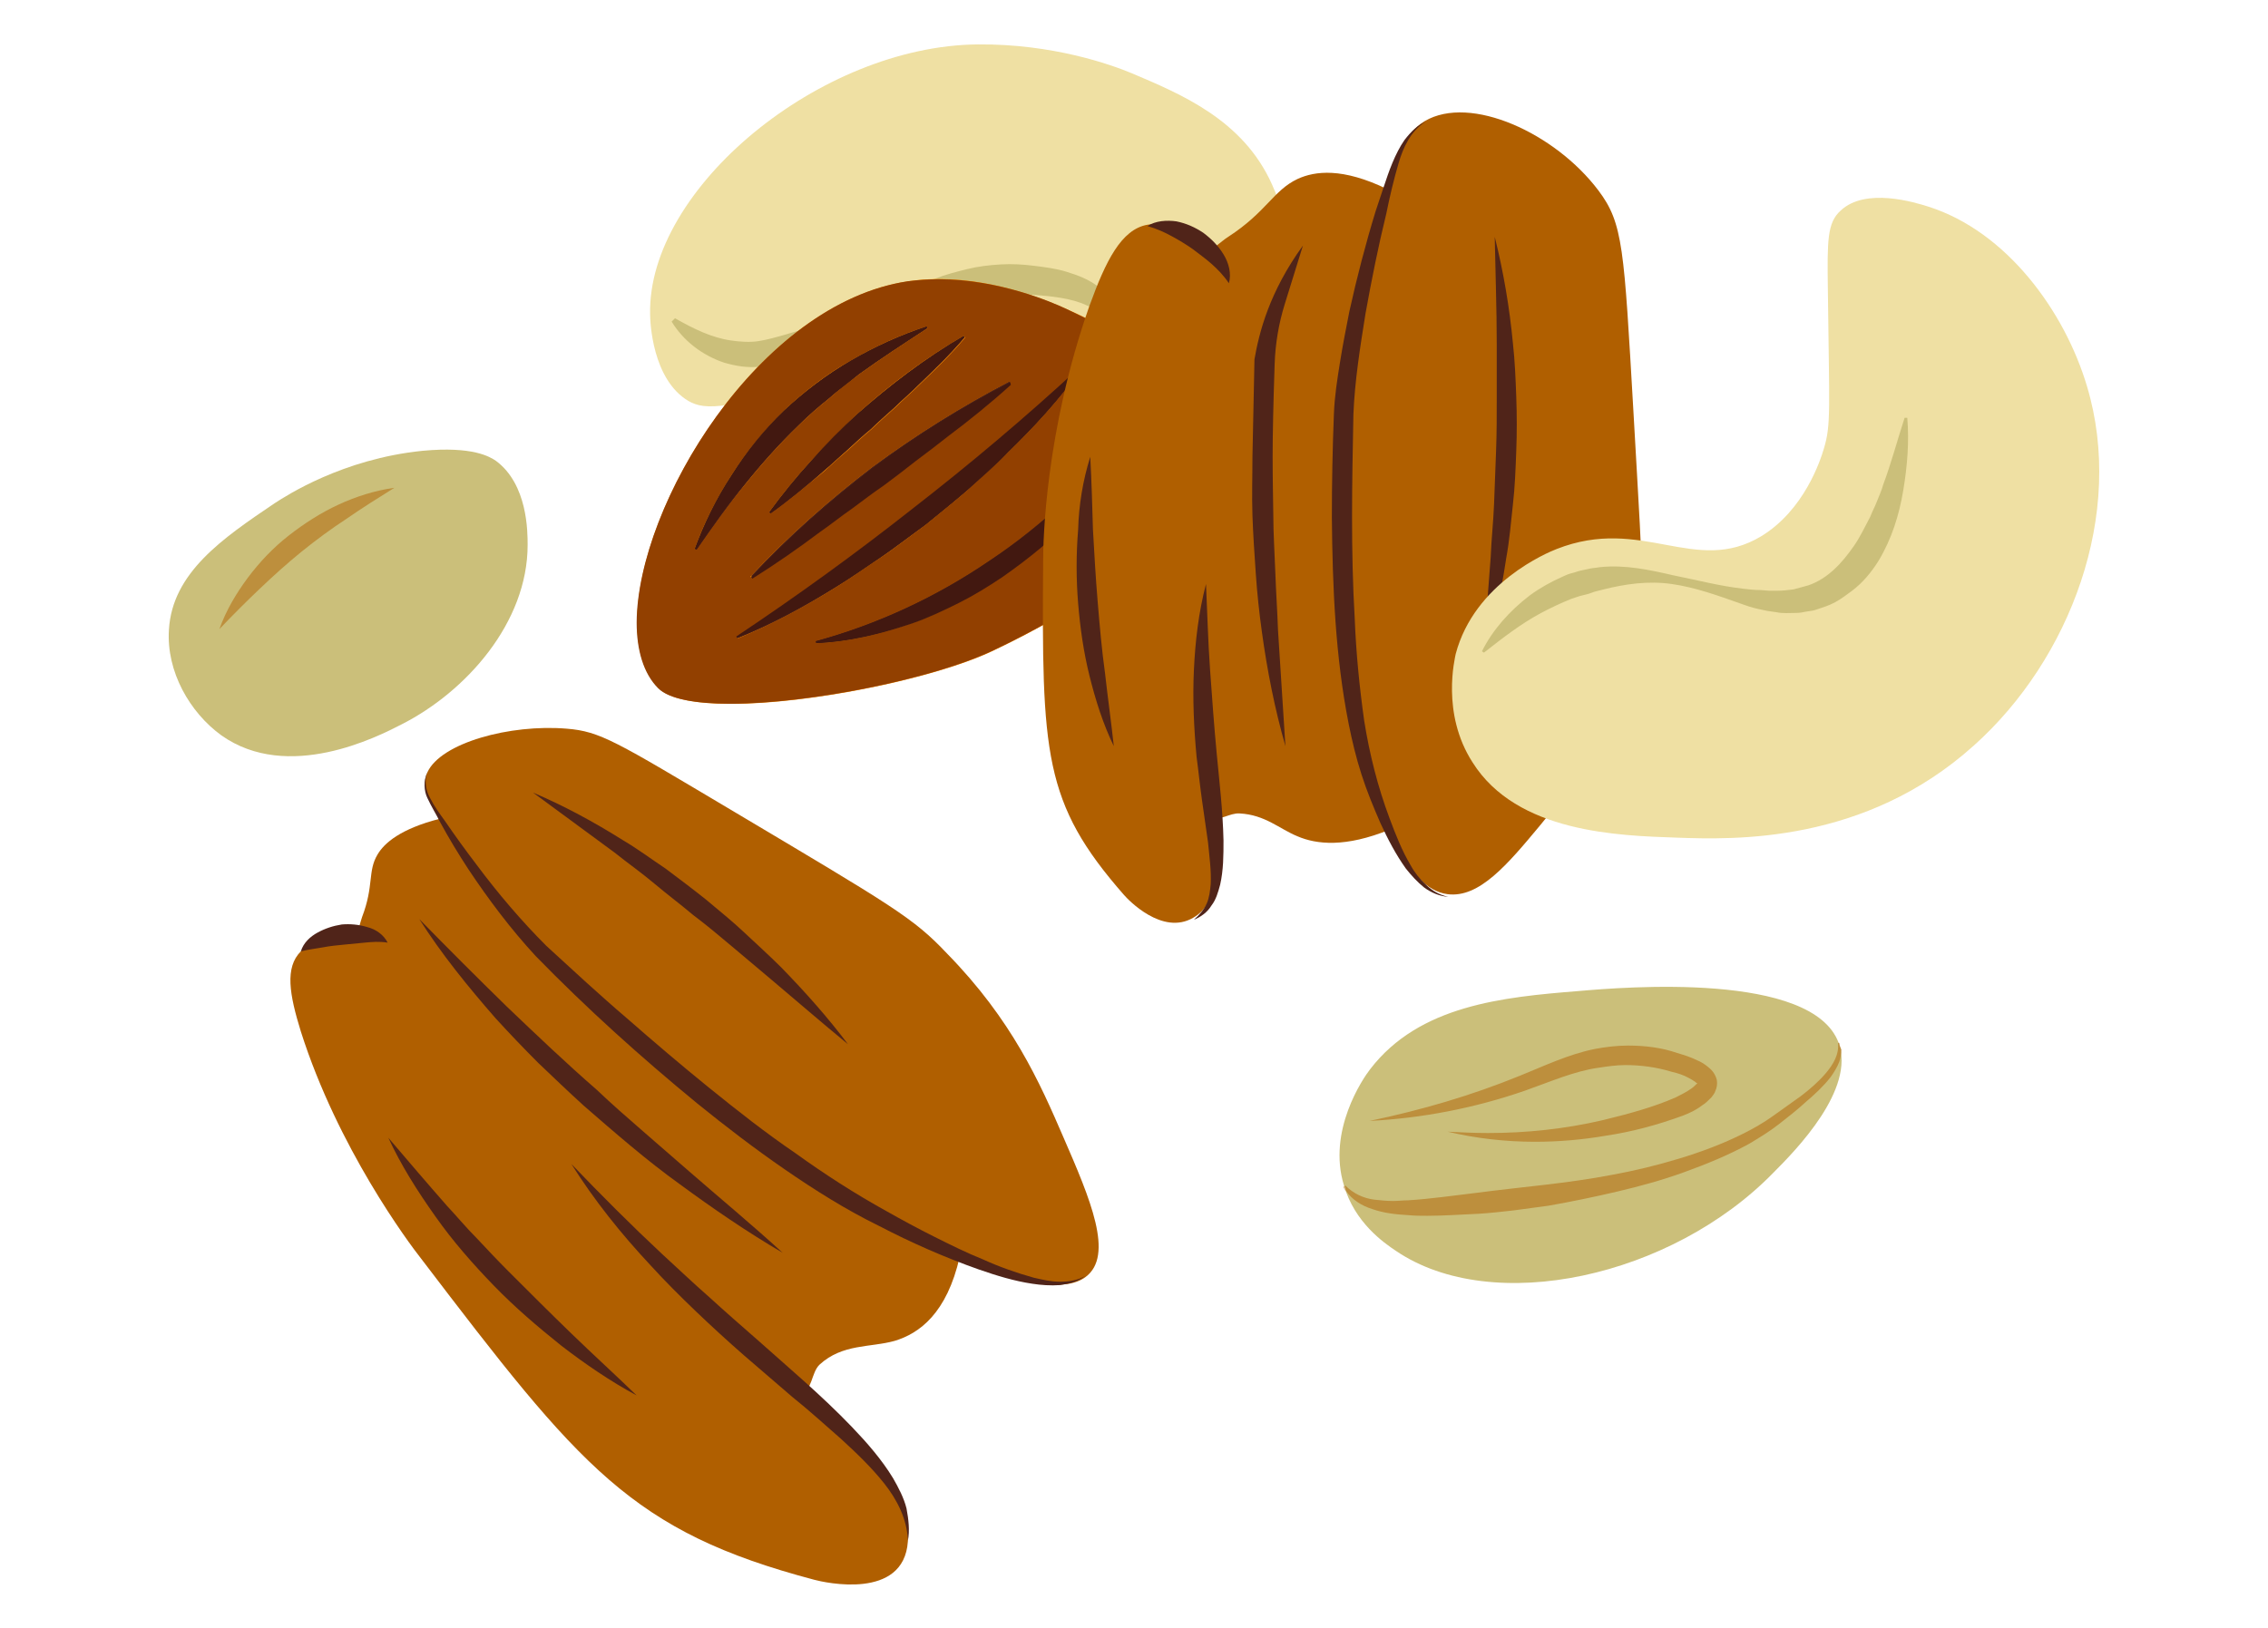 <?xml version="1.0" encoding="utf-8"?>
<!-- Generator: Adobe Illustrator 21.1.0, SVG Export Plug-In . SVG Version: 6.00 Build 0)  -->
<svg version="1.1" id="Layer_1" xmlns="http://www.w3.org/2000/svg" xmlns:xlink="http://www.w3.org/1999/xlink" x="0px" y="0px"
	 viewBox="0 0 337 242" style="enable-background:new 0 0 337 242;" xml:space="preserve">
<style type="text/css">
	.st0{fill:#EFE0A3;}
	.st1{fill:#CBBF7A;}
	.st2{fill:#FE9000;}
	.st3{fill:#502419;}
	.st4{fill:#924000;}
	.st5{fill:#421810;}
	.st6{fill:#B05F00;}
	.st7{fill:#D7AF7F;}
	.st8{fill:#BD8F3D;}
</style>
<g>
	<path class="st0" d="M126.7,55.3c11.2-3.4,12.8-4.3,17.2-4.3c7.5,0,14.3,2.3,15.8,2.9c6.1,2.2,6.3,3.7,10,4.3
		c5.6,0.9,12.6-0.9,17.2-5.7c7-7.4,5-18.8,2.1-25.1c-4.3-9.6-13.5-13.4-20.8-16.5c-3.1-1.3-11.8-4.4-22.9-4.3
		C121.9,6.8,96.2,28,96.6,46.7c0,1.1,0.3,9.7,5.7,12.9C104.8,61,107.8,61.1,126.7,55.3"/>
	<path class="st1" d="M100.3,47.3c2.8,1.6,5.5,2.9,8.3,3.3c1.4,0.2,2.8,0.3,4.1,0.1c1.3-0.2,2.7-0.6,4.1-1c2.9-0.9,6.1-1.6,9.1-2.6
		c3-1.1,5.9-2.3,8.7-3.7c1.4-0.7,2.9-1.4,4.4-2c1.5-0.6,3.1-1,4.7-1.4c1.6-0.4,3.3-0.6,5-0.7c1.7-0.1,3.3,0,4.9,0.2
		c1.6,0.2,3.3,0.4,4.9,0.9c1.6,0.5,3.3,1.1,4.8,2.3c2.9,2.4,4.2,5.7,4.4,9l-0.4,0.1c-0.7-1.4-1.6-2.7-2.6-3.8
		c-0.5-0.6-1-1.1-1.5-1.5c-0.6-0.5-1.1-0.9-1.7-1.1c-2.3-1.1-5.4-1.4-8.3-1.6c-1.5-0.1-3.1-0.2-4.5-0.2c-1.5,0-2.9,0-4.4,0.2
		c-1.5,0.2-2.9,0.5-4.5,0.8c-1.5,0.3-3,0.6-4.6,1c-3.1,0.7-6.1,1.6-9,2.9c-2.9,1.3-5.4,3.2-8.4,4.6c-1.5,0.7-3.1,1.3-4.9,1.4
		c-1.8,0.2-3.6-0.1-5.3-0.6c-3.3-1.1-6.1-3.3-7.8-6.1L100.3,47.3"/>
	<path class="st2" d="M135,41.8c10.7-1.6,21.1,3.1,23.4,4.1c4.7,2.1,19.3,8.7,20.6,19.3c2,15.7-26.6,29.2-31.6,31.6
		c-12.1,5.7-44,11-49.5,5.5C86.3,90.7,107.6,45.8,135,41.8"/>
	<path class="st3" d="M160.5,55c-3.2,4.5-6.9,8.5-10.8,12.3c-1.9,1.9-4,3.7-6,5.6c-2.1,1.8-4.2,3.5-6.3,5.2
		c-2.2,1.6-4.3,3.3-6.6,4.8c-2.3,1.5-4.5,3.1-6.8,4.5c-4.6,2.9-9.4,5.5-14.5,7.5l-0.2-0.2c9-5.9,17.7-12.3,26.2-19
		c8.5-6.6,16.8-13.6,24.7-20.9L160.5,55"/>
	<path class="st3" d="M150.2,57c-3.1,2.8-6.2,5.3-9.4,7.7c-1.6,1.3-3.2,2.4-4.7,3.6c-1.6,1.2-3.2,2.4-4.7,3.6
		c-1.6,1.1-3.2,2.4-4.8,3.5c-1.6,1.1-3.2,2.4-4.8,3.5c-3.2,2.4-6.5,4.7-10,6.9l-0.2-0.2c5.5-5.9,11.6-11.3,18-16.2
		c6.5-4.8,13.4-9.1,20.5-12.8L150.2,57"/>
	<path class="st3" d="M143.3,50.2c-2.2,2.6-4.6,4.9-6.9,7.1c-1.1,1.1-2.4,2.2-3.5,3.3c-1.2,1.1-2.4,2.1-3.5,3.2
		c-1.2,1-2.4,2.1-3.6,3.2c-1.2,1-2.4,2.1-3.6,3.2c-2.4,2.1-4.9,4.2-7.7,6.2l-0.2-0.2c1.9-2.6,4-5.2,6.2-7.6c2.2-2.4,4.5-4.7,6.9-7
		c4.9-4.4,10.1-8.3,15.8-11.6L143.3,50.2"/>
	<path class="st3" d="M137.8,48.8c-3.6,2.3-6.9,4.5-10.1,6.8c-1.6,1.2-3.2,2.4-4.6,3.7c-1.5,1.2-3,2.5-4.4,3.9
		c-2.8,2.7-5.4,5.6-7.9,8.7c-2.5,3.1-4.8,6.4-7.2,9.8l-0.3-0.1c1.4-3.9,3.3-7.6,5.5-11c2.2-3.5,4.9-6.7,7.8-9.6
		c3-2.8,6.3-5.4,9.9-7.4c3.6-2.1,7.3-3.8,11.3-5.1L137.8,48.8"/>
	<path class="st3" d="M168.1,63.9c-2,4.5-4.9,8.6-8.2,12.2c-1.6,1.9-3.4,3.5-5.3,5.2c-1.9,1.6-3.9,3.1-5.9,4.5
		c-2.1,1.4-4.2,2.6-6.4,3.8c-2.2,1.1-4.4,2.2-6.8,3c-4.6,1.7-9.5,2.8-14.4,3l-0.1-0.3c9.2-2.5,18-6.6,25.9-12
		c7.9-5.3,15-12,20.8-19.6L168.1,63.9"/>
	<path class="st4" d="M121.3,95.6l-0.1-0.3c9.2-2.5,18-6.6,25.9-12c7.9-5.3,15-12,20.8-19.6l0.2,0.2c-2,4.5-4.9,8.6-8.2,12.2
		c-1.6,1.9-3.4,3.5-5.3,5.2c-1.9,1.6-3.9,3.1-5.9,4.5c-2.1,1.4-4.2,2.6-6.4,3.8c-2.2,1.1-4.4,2.2-6.8,3
		C131,94.2,126.2,95.4,121.3,95.6 M111.7,85.9l-0.2-0.2c5.5-5.9,11.6-11.3,18-16.2c6.5-4.8,13.4-9.1,20.5-12.8l0.1,0.3
		c-3.1,2.8-6.2,5.3-9.4,7.7c-1.6,1.3-3.2,2.4-4.7,3.6c-1.6,1.2-3.2,2.4-4.7,3.6c-1.6,1.1-3.2,2.4-4.8,3.5c-1.6,1.1-3.2,2.4-4.8,3.5
		C118.5,81.4,115.3,83.7,111.7,85.9 M109.6,94.9l-0.2-0.2c9-5.9,17.7-12.3,26.2-19c8.5-6.6,16.8-13.6,24.7-20.9l0.2,0.2
		c-3.2,4.5-6.9,8.5-10.8,12.3c-1.9,1.9-4,3.7-6,5.6c-2.1,1.8-4.2,3.5-6.3,5.2c-2.2,1.6-4.3,3.3-6.6,4.8c-2.3,1.5-4.5,3.1-6.8,4.5
		C119.5,90.2,114.7,92.8,109.6,94.9 M114.5,76.3l-0.2-0.2c1.9-2.6,4-5.2,6.2-7.6c2.2-2.4,4.5-4.7,6.9-7c4.9-4.4,10.1-8.3,15.8-11.6
		l0.2,0.3c-2.2,2.6-4.6,4.9-6.9,7.1c-1.1,1.1-2.4,2.2-3.5,3.3c-1.2,1.1-2.4,2.1-3.5,3.2c-1.2,1-2.4,2.1-3.6,3.2
		c-1.2,1-2.4,2.1-3.6,3.2C119.8,72.2,117.3,74.3,114.5,76.3 M103.5,81.7l-0.3-0.1c1.4-3.9,3.3-7.6,5.5-11c2.2-3.5,4.9-6.7,7.8-9.6
		c3-2.8,6.3-5.4,9.9-7.4c3.6-2.1,7.3-3.8,11.3-5.1l0.1,0.3c-3.6,2.3-6.9,4.5-10.1,6.8c-1.6,1.2-3.2,2.4-4.6,3.7
		c-1.5,1.2-3,2.5-4.4,3.9c-2.8,2.7-5.4,5.6-7.9,8.7C108.2,75,105.9,78.3,103.5,81.7 M139.5,41.5c-1.5,0-3,0.1-4.6,0.3
		C112.8,45.1,94.7,75,94.6,92.5c0,4.1,1,7.6,3.2,9.8c1.6,1.6,5.6,2.3,10.7,2.3c12,0,30.3-3.8,38.8-7.8c4.9-2.3,31.8-15.1,31.7-30.1
		c0-0.5,0-1-0.1-1.6c-0.8-6.2-6.1-11-11.4-14.4c-0.5-0.3-0.9-0.6-1.4-0.8c-3.2-1.9-6.2-3.3-7.9-4.1C156.5,45,148.5,41.5,139.5,41.5"
		/>
	<path class="st5" d="M160.3,54.7c-7.9,7.3-16.2,14.3-24.7,20.9c-8.5,6.7-17.2,13-26.2,19l0.2,0.2c5.1-2.1,9.9-4.7,14.5-7.5
		c2.3-1.4,4.6-3,6.8-4.5c2.2-1.6,4.4-3.2,6.6-4.8c2.1-1.7,4.2-3.4,6.3-5.2c2-1.8,4.1-3.6,6-5.6c3.9-3.8,7.6-7.8,10.8-12.3
		L160.3,54.7"/>
	<path class="st5" d="M150.1,56.8c-7.2,3.7-14.1,8-20.5,12.8c-6.4,4.9-12.5,10.3-18,16.2l0.2,0.2c3.5-2.2,6.8-4.5,10-6.9
		c1.6-1.1,3.2-2.4,4.8-3.5c1.6-1.2,3.2-2.4,4.8-3.5c1.6-1.2,3.2-2.4,4.7-3.6c1.6-1.2,3.2-2.4,4.7-3.6c3.2-2.4,6.3-4.9,9.4-7.7
		L150.1,56.8"/>
	<path class="st5" d="M143.2,49.9c-5.7,3.3-10.9,7.3-15.8,11.6c-2.4,2.2-4.7,4.5-6.9,7c-2.2,2.4-4.3,5-6.2,7.6l0.2,0.2
		c2.8-2,5.3-4.1,7.7-6.2c1.3-1,2.4-2.1,3.6-3.2c1.2-1.1,2.3-2.2,3.6-3.2c1.2-1.1,2.3-2.2,3.5-3.2c1.1-1.1,2.4-2.1,3.5-3.3
		c2.3-2.2,4.7-4.5,6.9-7.1L143.2,49.9"/>
	<path class="st5" d="M137.7,48.5c-3.9,1.3-7.7,3-11.3,5.1c-3.6,2.1-6.9,4.6-9.9,7.4c-3,2.9-5.6,6.1-7.8,9.6
		c-2.3,3.5-4.1,7.2-5.5,11l0.3,0.1c2.4-3.5,4.7-6.8,7.2-9.8c2.5-3.1,5.1-6,7.9-8.7c1.4-1.4,2.9-2.7,4.4-3.9c1.5-1.3,3.1-2.4,4.6-3.7
		c3.2-2.3,6.6-4.5,10.1-6.8L137.7,48.5"/>
	<path class="st5" d="M167.9,63.7c-5.8,7.6-12.8,14.3-20.8,19.6c-7.9,5.4-16.7,9.5-25.9,12l0.1,0.3c4.9-0.2,9.7-1.4,14.4-3
		c2.3-0.8,4.6-1.9,6.8-3c2.2-1.1,4.3-2.4,6.4-3.8c2-1.4,4-2.9,5.9-4.5c1.8-1.7,3.7-3.3,5.3-5.2c3.3-3.7,6.1-7.7,8.2-12.2L167.9,63.7
		"/>
	<path class="st6" d="M108.5,120.3c-17-10.1-19.3-11.6-24.3-12c-8.4-0.7-18.7,2.1-20.7,6.5c-0.9,2,0.1,3.9,1.3,6
		c0.2,0.3,0.4,0.6,0.5,0.9c-5.8,1.5-8.2,3.6-9.2,5.3c-1.5,2.5-0.5,4.6-2.3,9.3c-0.3,0.8-0.7,2.9-1,2.3c0,0,0,0.1,0.2,0.2
		c-3-0.1-6.5,0.8-8.3,2.6c-2.4,2.4-1.7,6.4,0,11.9c5.5,17.3,16,31.4,17.9,33.8c23.7,31.1,31.2,40.5,58.4,47.7
		c1.5,0.4,13.3,3.1,13.9-5.7c0.5-6.8-6-13.4-15.9-22.2c1.7,0,1.5-2.9,2.8-4.1c3.4-3.1,7.5-2.5,11.1-3.5c3.7-1.1,7.8-4.1,9.7-12.5
		l0,0c10.1,4.4,15.9,5.1,18.7,3c4.3-3.2,0.7-11.6-3.3-20.8c-3.5-8.1-7.6-17.4-17.3-27.3C135.7,136.4,132.7,134.7,108.5,120.3z"/>
	<path class="st3" d="M134.9,229c-0.1-3.2-1.6-6.1-3.5-8.5c-1.9-2.4-4.2-4.6-6.5-6.7c-2.4-2.1-4.7-4.2-7.2-6.2l-7.2-6.2
		c-2.4-2.1-4.8-4.3-7.1-6.5c-2.3-2.2-4.6-4.5-6.7-6.8c-4.4-4.7-8.4-9.7-11.8-15.1c4.4,4.6,8.9,9.1,13.5,13.4c2.3,2.1,4.6,4.3,7,6.4
		c2.3,2.1,4.7,4.2,7.1,6.3c4.7,4.2,9.6,8.3,14.1,13c2.2,2.3,4.4,4.8,6.1,7.6c0.8,1.4,1.6,2.9,2,4.5C135,225.8,135.2,227.5,134.9,229
		z"/>
	<path class="st3" d="M57.6,140.1c-1.3-0.2-2.3-0.1-3.4,0c-1,0.1-2.1,0.2-3.1,0.3c-1,0.1-2.1,0.2-3.1,0.4c-1.1,0.2-2.1,0.3-3.3,0.6
		c0.4-1.3,1.4-2.2,2.5-2.8c1.1-0.6,2.3-1,3.6-1.2c1.2-0.1,2.5,0,3.8,0.4C55.8,138.1,57,138.9,57.6,140.1z"/>
	<path class="st3" d="M63.5,114.8c-0.5,1.3-0.2,2.7,0.4,3.8c0.6,1.2,1.4,2.3,2.2,3.4c1.5,2.2,3.1,4.4,4.7,6.5
		c3.2,4.3,6.7,8.4,10.4,12.1l5.9,5.4c2,1.8,4,3.6,6,5.3c4,3.5,8.1,7,12.3,10.4c4.2,3.4,8.4,6.7,12.8,9.7c4.3,3.1,8.8,6,13.5,8.6
		c2.3,1.3,4.7,2.6,7.1,3.8c2.4,1.2,4.8,2.4,7.3,3.4c2.4,1.1,5,2,7.5,2.7c1.3,0.3,2.6,0.6,3.9,0.6c1.3,0,2.7-0.2,3.8-0.9
		c-1.1,0.9-2.4,1.2-3.8,1.4c-1.4,0.1-2.8,0-4.1-0.2c-2.7-0.4-5.3-1.2-7.9-2.1c-5.1-1.8-10.1-4-14.9-6.5c-4.9-2.4-9.5-5.3-14-8.4
		c-4.5-3.1-8.8-6.4-13-9.8c-8.4-6.9-16.4-14.1-24-21.9c-3.7-4-7-8.4-10-12.9c-1.5-2.3-2.9-4.6-4.2-7c-0.6-1.2-1.3-2.3-1.9-3.6
		C63,117.6,62.9,116,63.5,114.8z"/>
	<path class="st3" d="M79.2,117.8c4.7,2,9.1,4.4,13.4,7.1c2.2,1.3,4.2,2.8,6.3,4.2c2,1.5,4,3,6,4.6c1.9,1.6,3.9,3.2,5.7,4.9
		c1.8,1.7,3.7,3.4,5.5,5.2c3.5,3.6,6.9,7.4,9.9,11.4c-3.9-3.2-7.7-6.5-11.5-9.7c-1.9-1.6-3.8-3.2-5.7-4.8c-1.9-1.6-3.8-3.2-5.8-4.7
		c-1.9-1.6-3.9-3.1-5.8-4.7c-1.9-1.6-3.9-3-5.9-4.6L79.2,117.8z"/>
	<path class="st3" d="M62.3,136.6c4.3,4.4,8.6,8.7,13,13c4.4,4.2,8.8,8.4,13.4,12.4c2.2,2.1,4.5,4.1,6.8,6.1c2.3,2,4.6,4,6.9,6
		c4.6,4,9.3,7.9,13.9,12.1c-5.3-3.1-10.4-6.6-15.3-10.2c-2.5-1.8-4.9-3.7-7.3-5.7c-2.4-2-4.7-4-7-6c-2.3-2.1-4.5-4.2-6.7-6.3
		c-2.2-2.2-4.3-4.4-6.4-6.7C69.5,146.6,65.6,141.8,62.3,136.6z"/>
	<path class="st3" d="M57.7,169.1c2.9,3.4,5.8,6.8,8.7,10.1c1.5,1.6,2.9,3.3,4.5,4.9c1.5,1.6,3,3.2,4.6,4.8c3.1,3.1,6.2,6.2,9.4,9.3
		c3.2,3.1,6.5,6.1,9.7,9.2c-3.9-2.1-7.7-4.7-11.2-7.4c-3.5-2.8-6.9-5.7-10-8.9c-3.1-3.2-6.1-6.6-8.7-10.3
		C62,177,59.6,173.2,57.7,169.1z"/>
	<g>
		<path class="st6" d="M242.7,61c-1.4-24.1-1.5-27.8-5.2-32.7c-6.4-8.5-19-14.3-25.8-10.3c-3,1.8-4.1,5.1-5.2,8.6
			c-0.2,0.5-0.3,1-0.4,1.5c-6.6-3.2-10.7-2.7-13.3-1.5c-3.6,1.7-4.6,4.9-10.3,8.6c-1,0.6-3,2.6-2.8,1.6c0,0,0,0.1,0,0.3
			c-2.5-2.5-6.3-4.2-9.2-3.7c-3.9,0.7-6.2,5.4-8.6,12c-6.6,18.7-6.9,35.2-6.9,37.8c-0.2,28.8,0,36.1,12,49.8
			c0.6,0.7,5.7,6.1,10.3,3.4c3.8-2.2,3.7-7.2,2.9-15c1,0.7,2.5-0.6,4-0.5c3.8,0.2,5.9,2.3,8.6,3.4c2.8,1.2,7.1,1.7,13.7-1v0
			c2.8,6.4,5.5,9.2,8.6,9.6c4.7,0.6,8.9-4.4,13.8-10.3c4.6-5.6,10.4-12.7,13.8-24.1C244.7,92.3,244.3,89.2,242.7,61z"/>
		<path class="st3" d="M177.4,136.7c0.8-0.7,1.5-1.5,1.9-2.4c0.4-0.9,0.5-1.9,0.6-2.9c0.1-2-0.2-4.1-0.4-6.2l-0.9-6.3
			c-0.3-2.1-0.5-4.2-0.8-6.4c-0.4-4.3-0.6-8.6-0.4-12.9c0.2-4.3,0.7-8.6,1.8-12.8c0.2,4.3,0.3,8.5,0.6,12.7c0.3,4.2,0.6,8.4,1,12.6
			c0.4,4.2,0.9,8.4,1,12.8c0,2.2,0,4.4-0.5,6.6c-0.3,1.1-0.6,2.2-1.3,3.1C179.4,135.6,178.4,136.3,177.4,136.7z"/>
		<path class="st3" d="M182.6,42.1c-0.8-1.2-1.7-2.1-2.6-2.9c-0.9-0.8-1.9-1.5-2.8-2.2c-1-0.7-2-1.3-3.1-1.9
			c-1.1-0.6-2.2-1.1-3.6-1.5c1.2-0.8,2.9-0.9,4.3-0.7c1.5,0.3,2.8,0.9,4,1.7c1.2,0.9,2.2,1.9,3,3.2C182.6,39.1,183,40.7,182.6,42.1z
			"/>
		<path class="st3" d="M211.8,18.1c-2.2,1.4-3.3,3.8-4,6.2c-0.7,2.4-1.3,4.9-1.8,7.4c-1.2,4.9-2.2,9.9-3.1,14.9
			c-0.8,5-1.6,10-1.8,15c-0.1,5.1-0.2,10.2-0.2,15.2c0,5.1,0.1,10.1,0.4,15.2c0.2,5.1,0.7,10.1,1.4,15.1c0.8,5,2,9.8,3.8,14.6
			c0.9,2.4,1.8,4.7,3.1,6.9c0.6,1.1,1.4,2.1,2.3,2.9c0.9,0.9,2,1.5,3.3,1.8c-1.3-0.1-2.5-0.6-3.6-1.4c-1-0.8-1.9-1.8-2.7-2.8
			c-1.5-2.1-2.7-4.4-3.8-6.8c-1-2.3-2-4.7-2.8-7.2c-0.8-2.5-1.4-5-1.9-7.5c-2-10.1-2.4-20.4-2.5-30.7c0-5.1,0.1-10.2,0.3-15.3
			c0.1-2.7,0.5-5.2,0.9-7.7c0.4-2.5,0.9-5.1,1.4-7.6c1.1-5,2.4-10,3.9-14.9c0.4-1.2,0.8-2.4,1.2-3.6c0.4-1.2,0.8-2.4,1.3-3.6
			c0.5-1.2,1.1-2.4,1.8-3.4C209.7,19.5,210.7,18.6,211.8,18.1z"/>
		<path class="st3" d="M222.1,35.2c1.3,5.2,2.2,10.5,2.7,15.8c0.3,2.7,0.4,5.3,0.5,8c0.1,2.7,0.1,5.4,0,8c-0.1,2.7-0.2,5.4-0.5,8
			c-0.3,2.7-0.5,5.3-1,8c-0.8,5.3-1.9,10.6-3.5,15.7l1.2-15.9c0.1-2.6,0.4-5.3,0.5-7.9c0.1-2.6,0.2-5.3,0.3-7.9
			c0.1-2.6,0.1-5.3,0.1-7.9c0-2.6,0-5.3,0-7.9C222.4,45.9,222.2,40.6,222.1,35.2z"/>
		<path class="st3" d="M193.6,36.5c-0.9,2.9-1.8,5.8-2.7,8.7c-0.9,2.9-1.4,5.9-1.5,8.9c-0.2,5.9-0.3,10.6-0.3,13.8
			c0,3.7,0.1,7.8,0.1,8.6c0,2.9,0.2,5.7,0.3,8.6c0.1,2.9,0.3,5.7,0.4,8.6l1.1,17.2c-1.6-5.6-2.7-11.2-3.5-17
			c-0.4-2.9-0.7-5.7-0.9-8.6c-0.2-2.9-0.4-5.8-0.5-8.7c-0.1-3.2,0-5.5,0-8.7c0.2-9.5,0.3-14.2,0.3-14.5
			C187.1,49.4,188.6,43.4,193.6,36.5z"/>
		<path class="st3" d="M162,67.9c0.2,3.7,0.3,7.3,0.4,10.8c0.2,3.6,0.4,7.1,0.7,10.7c0.3,3.6,0.6,7.1,1.1,10.7
			c0.4,3.6,0.9,7.1,1.3,10.8c-1.6-3.3-2.7-6.8-3.6-10.4c-0.9-3.6-1.4-7.2-1.7-10.8c-0.3-3.7-0.3-7.3,0-11
			C160.3,75.1,160.9,71.4,162,67.9z"/>
	</g>
	<path class="st0" d="M216.3,97.2c-0.1,0.6-2.2,8.8,2.5,16.1c6.6,10.5,21.7,10.9,30.4,11.2c8.5,0.3,27.9,0.9,44.1-13.7
		c14.3-12.8,22.5-34.4,16.8-53.4c-3.3-11.1-11.9-23-23.6-26.7c-1.9-0.6-9.3-2.9-13,0.6c-2,1.8-2,4.4-1.9,11.8
		c0.2,17.8,0.5,20-0.6,23.6c-0.5,1.7-2.9,9.1-9.3,13c-9.8,5.9-17.7-3.1-30.4,1.9C230,82.1,219.1,86.6,216.3,97.2z"/>
	<path class="st1" d="M220.2,96.8c1.6-3.2,4.1-6,7.1-8.3c1.5-1.1,3.1-2,4.9-2.8c0.4-0.2,0.9-0.4,1.3-0.5c0.5-0.1,0.9-0.3,1.4-0.4
		c0.5-0.1,0.9-0.2,1.4-0.3c0.5-0.1,0.9-0.1,1.4-0.2c3.8-0.4,7.4,0.4,10.9,1.2c3.5,0.7,6.9,1.6,10.4,2c0.9,0.1,1.7,0.2,2.6,0.2
		l1.3,0.1l1.2,0c0.8,0,1.6-0.1,2.4-0.2c0.4-0.1,0.7-0.2,1.1-0.3c0.4-0.1,0.7-0.2,1.1-0.3c2.9-1,5-3.3,6.8-5.9
		c0.9-1.3,1.6-2.8,2.4-4.3c0.3-0.8,0.7-1.5,1-2.3c0.3-0.8,0.7-1.6,0.9-2.4c1.2-3.2,2.1-6.6,3.2-10l0.4,0c0.3,3.6,0,7.2-0.6,10.8
		c-0.6,3.6-1.7,7.2-3.7,10.5c-1,1.6-2.3,3.2-3.9,4.4c-0.8,0.6-1.6,1.2-2.5,1.7c-0.9,0.5-1.9,0.8-2.8,1.1c-0.5,0.2-1,0.2-1.5,0.3
		c-0.5,0.1-1,0.2-1.5,0.2c-1,0-2,0.1-2.9-0.1l-1.4-0.2l-1.4-0.3c-0.9-0.2-1.8-0.5-2.6-0.8c-3.4-1.2-6.7-2.4-10.2-2.9
		c-3.5-0.5-6.9,0-10.1,0.8c-0.4,0.1-0.8,0.2-1.2,0.3c-0.4,0.1-0.8,0.3-1.2,0.4c-0.4,0.1-0.8,0.2-1.2,0.3l-1.2,0.4
		c-1.5,0.6-3,1.3-4.5,2.1c-3,1.6-5.7,3.7-8.5,5.9L220.2,96.8z"/>
	<path class="st1" d="M203.6,158.9c7.3-9.5,19.7-10.7,30.9-11.6c6.9-0.6,34.8-2.9,38.7,7.7c2.5,6.9-6.3,15.9-9.7,19.3
		c-15.1,15.5-41.7,21.4-56.1,11.6c-1.8-1.2-6.1-4.2-7.7-9.7C197.2,168.1,202.5,160.3,203.6,158.9"/>
	<path class="st7" d="M199.7,176.3l-0.1,0.1c0.1,0.2,0.2,0.4,0.3,0.6C199.9,176.7,199.8,176.5,199.7,176.3 M273.3,155l-0.1,0
		c0.1,0.3,0.2,0.5,0.2,0.8C273.4,155.5,273.4,155.2,273.3,155"/>
	<path class="st8" d="M273.2,155l-0.1,0c0.2,1.7-0.7,3.2-1.8,4.5c-1.1,1.3-2.4,2.4-3.7,3.4c-1.4,1-2.8,2-4.2,3
		c-1.4,1-2.8,1.8-4.4,2.6c-3,1.5-6.2,2.7-9.5,3.7c-3.3,1-6.6,1.8-9.9,2.4c-6.7,1.3-13.5,1.8-20.3,2.7c-3.4,0.4-6.8,0.9-10.1,1.1
		c-0.7,0-1.5,0.1-2.2,0.1c-0.9,0-1.9-0.1-2.8-0.2c-1.6-0.2-3.1-0.9-4.3-2.1l-0.1,0.1c0.1,0.2,0.1,0.4,0.2,0.7
		c0.9,1.3,2.3,2.2,3.9,2.7c1.7,0.6,3.5,0.8,5.3,0.9c1,0.1,1.9,0.1,2.9,0.1c2.5,0,5.1-0.2,7.6-0.3c1.7-0.1,3.4-0.3,5.2-0.5l5.2-0.7
		c3.4-0.6,6.8-1.3,10.2-2.1c3.4-0.8,6.7-1.7,10-2.9c3.3-1.2,6.5-2.5,9.6-4.2c1.5-0.9,3-1.8,4.4-2.9c1.4-1.1,2.7-2.1,4-3.3
		c1.3-1.1,2.6-2.3,3.7-3.7c0.5-0.7,1-1.5,1.3-2.3c0.2-0.6,0.3-1.2,0.3-1.8C273.4,155.5,273.3,155.3,273.2,155"/>
	<path class="st8" d="M252.4,160.8C252.4,160.8,252.4,160.8,252.4,160.8L252.4,160.8C252.4,160.8,252.4,160.8,252.4,160.8
		 M241.9,155.4c-1.6,0-3.3,0.2-4.9,0.5c-4,0.8-7.7,2.6-11.2,4c-7.1,2.9-14.6,5.1-22.3,6.7c7.8-0.4,15.6-1.9,23.1-4.5
		c3.7-1.3,7.3-2.9,10.9-3.4c1.3-0.2,2.7-0.4,4-0.4c2.3,0,4.6,0.3,6.9,1c0.9,0.2,1.8,0.5,2.5,0.9c0.4,0.2,0.7,0.4,1,0.6
		c0.1,0.1,0.2,0.2,0.3,0.2c0,0,0,0.1-0.1,0.1c-0.2,0.2-0.5,0.5-0.8,0.7c-0.7,0.5-1.5,0.9-2.3,1.3c-3.4,1.5-7.2,2.5-10.9,3.4
		c-5.6,1.3-11.3,1.9-17,1.9c-2,0-4-0.1-6-0.2c4.2,1,8.6,1.5,13,1.5c3.5,0,7-0.3,10.5-0.9c2-0.3,3.9-0.7,5.8-1.2
		c1.9-0.5,3.8-1.1,5.7-1.8c1-0.4,1.9-0.8,2.8-1.5c0.5-0.3,0.9-0.7,1.4-1.2c0.2-0.3,0.5-0.6,0.6-1c0.2-0.4,0.3-1,0.2-1.6
		c-0.3-1.1-0.9-1.6-1.4-2c-0.5-0.4-1-0.7-1.5-0.9c-1-0.5-2-0.8-3-1.1C246.9,155.7,244.4,155.4,241.9,155.4"/>
	<path class="st1" d="M62.8,67c-11.9,1.2-20.3,6.7-22,7.8c-7.7,5.2-15.2,10.3-15.7,18.8c-0.4,6.2,3.1,12.3,7.8,15.7
		c9.9,7,23.2,0.2,26.7-1.6c9.7-4.9,18.8-15.2,18.8-26.7c0-2,0-9-4.7-12.5C72.8,67.9,70.3,66.3,62.8,67"/>
	<path class="st8" d="M58.6,72.5c-2.9,0.4-5.7,1.3-8.3,2.5c-2.6,1.2-5.1,2.8-7.4,4.6c-2.3,1.8-4.3,3.9-6.1,6.3
		c-1.7,2.3-3.2,4.8-4.2,7.6c2-2.1,4-4.1,6-6c2-1.9,4.1-3.8,6.2-5.5c2.1-1.7,4.4-3.4,6.7-4.9C53.8,75.5,56.2,74,58.6,72.5"/>
</g>
</svg>
